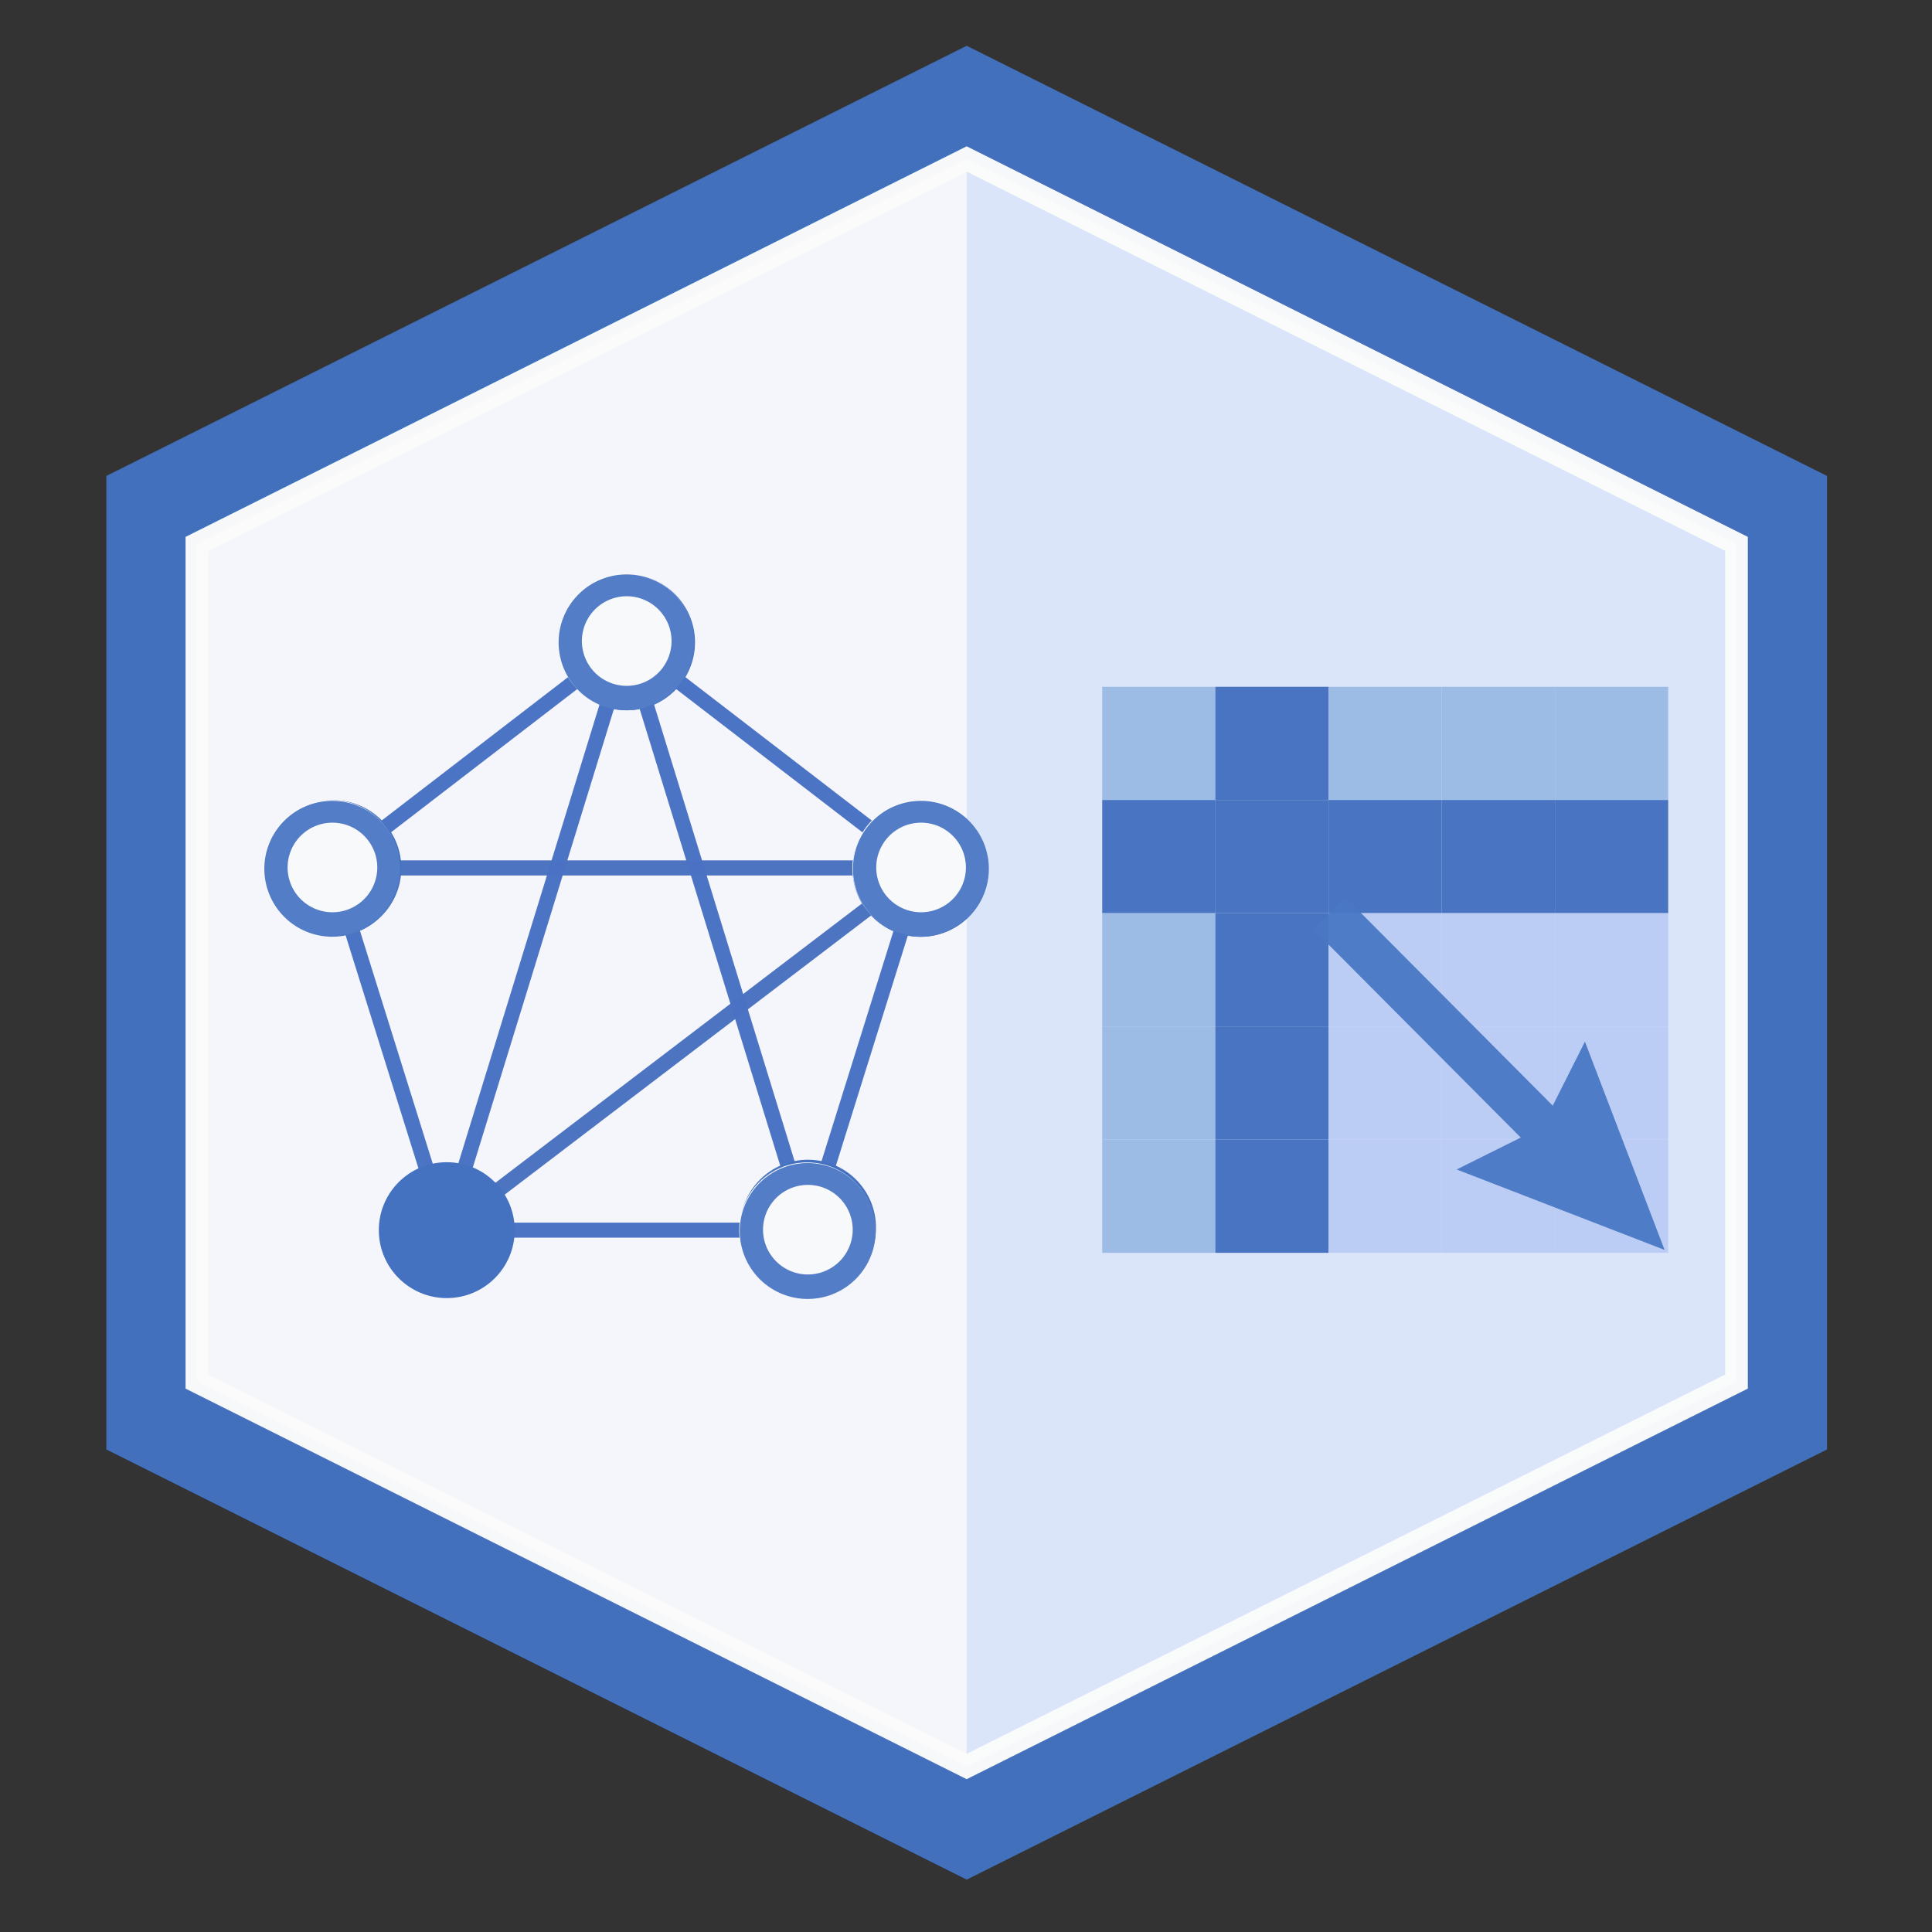 <?xml version="1.0" encoding="UTF-8" standalone="no"?>
<!-- Created with Inkscape (http://www.inkscape.org/) -->

<svg
   xmlns:dc="http://purl.org/dc/elements/1.1/"
   xmlns:cc="http://creativecommons.org/ns#"
   xmlns:rdf="http://www.w3.org/1999/02/22-rdf-syntax-ns#"
   xmlns:svg="http://www.w3.org/2000/svg"
   xmlns="http://www.w3.org/2000/svg"
   xmlns:sodipodi="http://sodipodi.sourceforge.net/DTD/sodipodi-0.dtd"
   xmlns:inkscape="http://www.inkscape.org/namespaces/inkscape"
   width="64pt"
   height="64pt"
   viewBox="0 0 22.578 22.578"
   version="1.1"
   id="svg8"
   inkscape:version="0.92.4 (5da689c313, 2019-01-14)"
   sodipodi:docname="warshall_floyd.svg">
  <rect x="0" y="0" width="22.578" height="22.578" fill="#333333" stroke="none"/>
  <defs
     id="defs2" />
  <sodipodi:namedview
     id="base"
     pagecolor="#ffffff"
     bordercolor="#666666"
     borderopacity="1.0"
     inkscape:pageopacity="0.0"
     inkscape:pageshadow="2"
     inkscape:zoom="9.4453125"
     inkscape:cx="9.1373029"
     inkscape:cy="40.047383"
     inkscape:document-units="pt"
     inkscape:current-layer="layer1"
     showgrid="true"
     units="pt"
     inkscape:window-width="2170"
     inkscape:window-height="1138"
     inkscape:window-x="108"
     inkscape:window-y="103"
     inkscape:window-maximized="0">
    <inkscape:grid
       type="xygrid"
       id="grid4518" />
  </sodipodi:namedview>
  <g
     inkscape:label="Layer 1"
     inkscape:groupmode="layer"
     id="layer1"
     transform="translate(0,-274.422)"
     style="opacity:0.98">
    <path
       inkscape:connector-curvature="0"
       id="path1130-5-9-2-2-9-8-49-5-7-6-7-7-7-6-4-2"
       d="m 1.243,279.984 10.054,-5.027 10.054,5.027 v 11.377 l -10.054,5.027 -10.054,-5.027 z"
       style="opacity:0.98;fill:#4372c3;fill-opacity:1;stroke:none;stroke-width:0.265px;stroke-linecap:butt;stroke-linejoin:miter;stroke-opacity:1" />
    <path
       sodipodi:nodetypes="ccccccc"
       inkscape:connector-curvature="0"
       id="path1132-8-6-7-7-2-8-4-5-1-1-8-9-4-8-8-4"
       d="m 11.297,276.28 -8.996,4.498 v 9.79 l 8.996,4.498 8.996,-4.498 v -9.79 z"
       style="opacity:0.98;fill:#e1ebff;fill-opacity:1;stroke:none;stroke-width:0.265;stroke-linecap:butt;stroke-linejoin:miter;stroke-miterlimit:4;stroke-dasharray:none;stroke-opacity:1" />
    <path
       inkscape:connector-curvature="0"
       id="path1134-3-1-6-73-2-3-5-3-4-0-1-4-0-0-2-3"
       d="m 11.297,276.28 -8.996,4.498 v 9.79 l 8.996,4.498 z"
       style="opacity:0.98;fill:#fafaff;fill-opacity:1;stroke:none;stroke-width:0.265px;stroke-linecap:butt;stroke-linejoin:miter;stroke-opacity:1" />
    <path
       sodipodi:nodetypes="ccccccc"
       inkscape:connector-curvature="0"
       id="path1136-5-6-6-2-0-8-3-9-9-8-8-4-5-4-1-4"
       d="m 11.297,276.28 -8.996,4.498 v 9.79 l 8.996,4.498 8.996,-4.498 v -9.79 z"
       style="opacity:0.98;fill:none;fill-opacity:1;stroke:#ffffff;stroke-width:0.265;stroke-linecap:butt;stroke-linejoin:miter;stroke-miterlimit:4;stroke-dasharray:none;stroke-opacity:1" />
    <rect
       style="opacity:1;fill:#9ebee8;fill-opacity:0.98;fill-rule:nonzero;stroke:none;stroke-width:0;stroke-linecap:round;stroke-linejoin:round;stroke-miterlimit:4;stroke-dasharray:none;stroke-dashoffset:0;stroke-opacity:1;paint-order:fill markers stroke"
       id="rect18888"
       width="1.323"
       height="1.323"
       x="12.881"
       y="282.448" />
    <rect
       style="opacity:1;fill:#4472c3;fill-opacity:0.961;fill-rule:nonzero;stroke:none;stroke-width:0;stroke-linecap:round;stroke-linejoin:round;stroke-miterlimit:4;stroke-dasharray:none;stroke-dashoffset:0;stroke-opacity:1;paint-order:fill markers stroke"
       id="rect18888-9"
       width="1.323"
       height="1.323"
       x="14.203"
       y="282.448" />
    <rect
       style="opacity:1;fill:#9ebee8;fill-opacity:0.98;fill-rule:nonzero;stroke:none;stroke-width:0;stroke-linecap:round;stroke-linejoin:round;stroke-miterlimit:4;stroke-dasharray:none;stroke-dashoffset:0;stroke-opacity:1;paint-order:fill markers stroke"
       id="rect18888-7"
       width="1.323"
       height="1.323"
       x="15.526"
       y="282.448" />
    <rect
       style="opacity:1;fill:#9ebee8;fill-opacity:0.98;fill-rule:nonzero;stroke:none;stroke-width:0;stroke-linecap:round;stroke-linejoin:round;stroke-miterlimit:4;stroke-dasharray:none;stroke-dashoffset:0;stroke-opacity:1;paint-order:fill markers stroke"
       id="rect18888-9-0"
       width="1.323"
       height="1.323"
       x="16.849"
       y="282.448" />
    <rect
       style="opacity:1;fill:#9ebee8;fill-opacity:0.98;fill-rule:nonzero;stroke:none;stroke-width:0;stroke-linecap:round;stroke-linejoin:round;stroke-miterlimit:4;stroke-dasharray:none;stroke-dashoffset:0;stroke-opacity:1;paint-order:fill markers stroke"
       id="rect18888-9-0-5"
       width="1.323"
       height="1.323"
       x="18.172"
       y="282.448" />
    <rect
       style="opacity:1;fill:#4472c3;fill-opacity:0.961;fill-rule:nonzero;stroke:none;stroke-width:0;stroke-linecap:round;stroke-linejoin:round;stroke-miterlimit:4;stroke-dasharray:none;stroke-dashoffset:0;stroke-opacity:1;paint-order:fill markers stroke"
       id="rect18888-5"
       width="1.323"
       height="1.323"
       x="12.881"
       y="283.771" />
    <rect
       style="opacity:1;fill:#4472c3;fill-opacity:0.961;fill-rule:nonzero;stroke:none;stroke-width:0;stroke-linecap:round;stroke-linejoin:round;stroke-miterlimit:4;stroke-dasharray:none;stroke-dashoffset:0;stroke-opacity:1;paint-order:fill markers stroke"
       id="rect18888-9-1"
       width="1.323"
       height="1.323"
       x="14.203"
       y="283.771" />
    <rect
       style="opacity:1;fill:#4472c3;fill-opacity:0.961;fill-rule:nonzero;stroke:none;stroke-width:0;stroke-linecap:round;stroke-linejoin:round;stroke-miterlimit:4;stroke-dasharray:none;stroke-dashoffset:0;stroke-opacity:1;paint-order:fill markers stroke"
       id="rect18888-7-2"
       width="1.323"
       height="1.323"
       x="15.526"
       y="283.771" />
    <rect
       style="opacity:1;fill:#4472c3;fill-opacity:0.961;fill-rule:nonzero;stroke:none;stroke-width:0;stroke-linecap:round;stroke-linejoin:round;stroke-miterlimit:4;stroke-dasharray:none;stroke-dashoffset:0;stroke-opacity:1;paint-order:fill markers stroke"
       id="rect18888-9-0-9"
       width="1.323"
       height="1.323"
       x="16.849"
       y="283.771" />
    <rect
       style="opacity:1;fill:#4472c3;fill-opacity:0.961;fill-rule:nonzero;stroke:none;stroke-width:0;stroke-linecap:round;stroke-linejoin:round;stroke-miterlimit:4;stroke-dasharray:none;stroke-dashoffset:0;stroke-opacity:1;paint-order:fill markers stroke"
       id="rect18888-9-0-5-5"
       width="1.323"
       height="1.323"
       x="18.172"
       y="283.771" />
    <rect
       style="opacity:1;fill:#9ebee8;fill-opacity:0.98;fill-rule:nonzero;stroke:none;stroke-width:0;stroke-linecap:round;stroke-linejoin:round;stroke-miterlimit:4;stroke-dasharray:none;stroke-dashoffset:0;stroke-opacity:1;paint-order:fill markers stroke"
       id="rect18888-6"
       width="1.323"
       height="1.323"
       x="12.881"
       y="285.094" />
    <rect
       style="opacity:1;fill:#4472c3;fill-opacity:0.961;fill-rule:nonzero;stroke:none;stroke-width:0;stroke-linecap:round;stroke-linejoin:round;stroke-miterlimit:4;stroke-dasharray:none;stroke-dashoffset:0;stroke-opacity:1;paint-order:fill markers stroke"
       id="rect18888-9-4"
       width="1.323"
       height="1.323"
       x="14.203"
       y="285.094" />
    <rect
       style="opacity:1;fill:#becff9;fill-opacity:0.98;fill-rule:nonzero;stroke:none;stroke-width:0;stroke-linecap:round;stroke-linejoin:round;stroke-miterlimit:4;stroke-dasharray:none;stroke-dashoffset:0;stroke-opacity:1;paint-order:fill markers stroke"
       id="rect18888-7-0"
       width="1.323"
       height="1.323"
       x="15.526"
       y="285.094" />
    <rect
       style="opacity:1;fill:#becff9;fill-opacity:0.98;fill-rule:nonzero;stroke:none;stroke-width:0;stroke-linecap:round;stroke-linejoin:round;stroke-miterlimit:4;stroke-dasharray:none;stroke-dashoffset:0;stroke-opacity:1;paint-order:fill markers stroke"
       id="rect18888-9-0-7"
       width="1.323"
       height="1.323"
       x="16.849"
       y="285.094" />
    <rect
       style="opacity:1;fill:#becff9;fill-opacity:0.98;fill-rule:nonzero;stroke:none;stroke-width:0;stroke-linecap:round;stroke-linejoin:round;stroke-miterlimit:4;stroke-dasharray:none;stroke-dashoffset:0;stroke-opacity:1;paint-order:fill markers stroke"
       id="rect18888-9-0-5-2"
       width="1.323"
       height="1.323"
       x="18.172"
       y="285.094" />
    <rect
       style="opacity:1;fill:#9ebee8;fill-opacity:0.98;fill-rule:nonzero;stroke:none;stroke-width:0;stroke-linecap:round;stroke-linejoin:round;stroke-miterlimit:4;stroke-dasharray:none;stroke-dashoffset:0;stroke-opacity:1;paint-order:fill markers stroke"
       id="rect18888-53"
       width="1.323"
       height="1.323"
       x="12.881"
       y="286.417" />
    <rect
       style="opacity:1;fill:#4472c3;fill-opacity:0.961;fill-rule:nonzero;stroke:none;stroke-width:0;stroke-linecap:round;stroke-linejoin:round;stroke-miterlimit:4;stroke-dasharray:none;stroke-dashoffset:0;stroke-opacity:1;paint-order:fill markers stroke"
       id="rect18888-9-08"
       width="1.323"
       height="1.323"
       x="14.203"
       y="286.417" />
    <rect
       style="opacity:1;fill:#becff9;fill-opacity:0.98;fill-rule:nonzero;stroke:none;stroke-width:0;stroke-linecap:round;stroke-linejoin:round;stroke-miterlimit:4;stroke-dasharray:none;stroke-dashoffset:0;stroke-opacity:1;paint-order:fill markers stroke"
       id="rect18888-7-8"
       width="1.323"
       height="1.323"
       x="15.526"
       y="286.417" />
    <rect
       style="opacity:1;fill:#becff9;fill-opacity:0.98;fill-rule:nonzero;stroke:none;stroke-width:0;stroke-linecap:round;stroke-linejoin:round;stroke-miterlimit:4;stroke-dasharray:none;stroke-dashoffset:0;stroke-opacity:1;paint-order:fill markers stroke"
       id="rect18888-9-0-76"
       width="1.323"
       height="1.323"
       x="16.849"
       y="286.417" />
    <rect
       style="opacity:1;fill:#becff9;fill-opacity:0.98;fill-rule:nonzero;stroke:none;stroke-width:0;stroke-linecap:round;stroke-linejoin:round;stroke-miterlimit:4;stroke-dasharray:none;stroke-dashoffset:0;stroke-opacity:1;paint-order:fill markers stroke"
       id="rect18888-9-0-5-4"
       width="1.323"
       height="1.323"
       x="18.172"
       y="286.417" />
    <rect
       style="opacity:1;fill:#9ebee8;fill-opacity:0.98;fill-rule:nonzero;stroke:none;stroke-width:0;stroke-linecap:round;stroke-linejoin:round;stroke-miterlimit:4;stroke-dasharray:none;stroke-dashoffset:0;stroke-opacity:1;paint-order:fill markers stroke"
       id="rect18888-8"
       width="1.323"
       height="1.323"
       x="12.881"
       y="287.74" />
    <rect
       style="opacity:1;fill:#4472c3;fill-opacity:0.961;fill-rule:nonzero;stroke:none;stroke-width:0;stroke-linecap:round;stroke-linejoin:round;stroke-miterlimit:4;stroke-dasharray:none;stroke-dashoffset:0;stroke-opacity:1;paint-order:fill markers stroke"
       id="rect18888-9-9"
       width="1.323"
       height="1.323"
       x="14.203"
       y="287.74" />
    <rect
       style="opacity:1;fill:#becff9;fill-opacity:0.98;fill-rule:nonzero;stroke:none;stroke-width:0;stroke-linecap:round;stroke-linejoin:round;stroke-miterlimit:4;stroke-dasharray:none;stroke-dashoffset:0;stroke-opacity:1;paint-order:fill markers stroke"
       id="rect18888-7-9"
       width="1.323"
       height="1.323"
       x="15.526"
       y="287.74" />
    <rect
       style="opacity:1;fill:#becff9;fill-opacity:0.98;fill-rule:nonzero;stroke:none;stroke-width:0;stroke-linecap:round;stroke-linejoin:round;stroke-miterlimit:4;stroke-dasharray:none;stroke-dashoffset:0;stroke-opacity:1;paint-order:fill markers stroke"
       id="rect18888-9-0-73"
       width="1.323"
       height="1.323"
       x="16.849"
       y="287.74" />
    <rect
       style="opacity:1;fill:#becff9;fill-opacity:0.98;fill-rule:nonzero;stroke:none;stroke-width:0;stroke-linecap:round;stroke-linejoin:round;stroke-miterlimit:4;stroke-dasharray:none;stroke-dashoffset:0;stroke-opacity:1;paint-order:fill markers stroke"
       id="rect18888-9-0-5-3"
       width="1.323"
       height="1.323"
       x="18.172"
       y="287.74" />
    <path
       style="opacity:0.98;fill:none;stroke:#4a72c6;stroke-width:0.176;stroke-linecap:butt;stroke-linejoin:miter;stroke-miterlimit:4;stroke-dasharray:none;stroke-opacity:1"
       d="m 3.885,284.565 1.323,4.233 h 4.233 l 1.323,-4.233 -3.44,-2.646 -3.44,2.646"
       id="path19373"
       inkscape:connector-curvature="0" />
    <path
       style="opacity:0.98;fill:none;stroke:#4a72c3;stroke-width:0.176;stroke-linecap:butt;stroke-linejoin:miter;stroke-miterlimit:4;stroke-dasharray:none;stroke-opacity:1"
       d="m 5.208,288.798 5.556,-4.233 H 3.885 v 0"
       id="path19375"
       inkscape:connector-curvature="0" />
    <path
       style="opacity:0.98;fill:none;stroke:#4a72c6;stroke-width:0.176;stroke-linecap:butt;stroke-linejoin:miter;stroke-miterlimit:4;stroke-dasharray:none;stroke-opacity:1"
       d="m 5.208,288.798 2.117,-6.879 2.117,6.879"
       id="path19377"
       inkscape:connector-curvature="0" />
    <circle
       style="opacity:1;fill:#4472c3;fill-opacity:1;fill-rule:nonzero;stroke:none;stroke-width:0.035;stroke-linecap:round;stroke-linejoin:round;stroke-miterlimit:4;stroke-dasharray:none;stroke-dashoffset:0;stroke-opacity:0.98;paint-order:fill markers stroke"
       id="path1441-2-2-4-13-4-5-8-2-1-6-9-2-2-2-6-9-9-2"
       cx="7.328"
       cy="281.928"
       r="0.794" />
    <circle
       style="opacity:1;fill:#4472c3;fill-opacity:1;fill-rule:nonzero;stroke:none;stroke-width:0.035;stroke-linecap:round;stroke-linejoin:round;stroke-miterlimit:4;stroke-dasharray:none;stroke-dashoffset:0;stroke-opacity:0.98;paint-order:fill markers stroke"
       id="path1441-2-2-4-13-4-5-8-2-1-6-9-2-2-2-6-9-9-2-5"
       cx="3.896"
       cy="284.567"
       r="0.794" />
    <circle
       style="opacity:1;fill:#4472c3;fill-opacity:1;fill-rule:nonzero;stroke:none;stroke-width:0.035;stroke-linecap:round;stroke-linejoin:round;stroke-miterlimit:4;stroke-dasharray:none;stroke-dashoffset:0;stroke-opacity:0.98;paint-order:fill markers stroke"
       id="path1441-2-2-4-13-4-5-8-2-1-6-9-2-2-2-6-9-9-2-4"
       cx="10.756"
       cy="284.576"
       r="0.794" />
    <circle
       style="opacity:1;fill:#4472c3;fill-opacity:1;fill-rule:nonzero;stroke:none;stroke-width:0.035;stroke-linecap:round;stroke-linejoin:round;stroke-miterlimit:4;stroke-dasharray:none;stroke-dashoffset:0;stroke-opacity:0.98;paint-order:fill markers stroke"
       id="path1441-2-2-4-13-4-5-8-2-1-6-9-2-2-2-6-9-9-2-5-6"
       cx="9.443"
       cy="288.769"
       r="0.794" />
    <circle
       style="opacity:1;fill:#4472c3;fill-opacity:1;fill-rule:nonzero;stroke:none;stroke-width:0.035;stroke-linecap:round;stroke-linejoin:round;stroke-miterlimit:4;stroke-dasharray:none;stroke-dashoffset:0;stroke-opacity:0.98;paint-order:fill markers stroke"
       id="path1441-2-2-4-13-4-5-8-2-1-6-9-2-2-2-6-9-9-2-5-0"
       cx="5.221"
       cy="288.798"
       r="0.794" />
    <path
       style="opacity:0.98;fill:#4b79c6;fill-opacity:0.961;stroke:none;stroke-width:0.265px;stroke-linecap:butt;stroke-linejoin:miter;stroke-opacity:1"
       d="m 15.72,284.906 -0.375,0.373 2.427,2.437 -0.749,0.373 2.43,0.94 -0.931,-2.434 -0.376,0.748 z"
       id="path17861-2-2-5-6-4"
       inkscape:connector-curvature="0"
       sodipodi:nodetypes="cccccccc" />
    <circle
       style="opacity:1;fill:#ffffff;fill-opacity:0.981;fill-rule:nonzero;stroke:none;stroke-width:0.035;stroke-linecap:round;stroke-linejoin:round;stroke-miterlimit:4;stroke-dasharray:none;stroke-dashoffset:0;stroke-opacity:0.98;paint-order:fill markers stroke"
       id="path1441-2-2-4-1-2-9-2-2-0-8-0-9-8-5-0-2-6-0"
       cx="7.315"
       cy="281.921"
       r="0.794" />
    <path
       style="opacity:1;fill:#517cc8;fill-opacity:0.98;fill-rule:nonzero;stroke:none;stroke-width:0.035;stroke-linecap:round;stroke-linejoin:round;stroke-miterlimit:4;stroke-dasharray:none;stroke-dashoffset:0;stroke-opacity:0.98;paint-order:fill markers stroke"
       d="m 7.322,281.135 a 0.794,0.794 0 0 0 -0.794,0.794 0.794,0.794 0 0 0 0.794,0.794 0.794,0.794 0 0 0 0.794,-0.794 0.794,0.794 0 0 0 -0.794,-0.794 z m 0.002,0.255 a 0.524,0.524 0 0 1 0.524,0.524 0.524,0.524 0 0 1 -0.524,0.523 0.524,0.524 0 0 1 -0.524,-0.523 0.524,0.524 0 0 1 0.524,-0.524 z"
       id="circle4849-1-2-7-5-0-8-7-6-2-2-2-7-8-8-5-7"
       inkscape:connector-curvature="0" />
    <circle
       style="opacity:1;fill:#ffffff;fill-opacity:0.981;fill-rule:nonzero;stroke:none;stroke-width:0.035;stroke-linecap:round;stroke-linejoin:round;stroke-miterlimit:4;stroke-dasharray:none;stroke-dashoffset:0;stroke-opacity:0.98;paint-order:fill markers stroke"
       id="path1441-2-2-4-1-2-9-2-2-0-8-0-9-8-5-0-2-6-5"
       cx="3.875"
       cy="284.566"
       r="0.794" />
    <path
       style="opacity:1;fill:#517cc8;fill-opacity:0.98;fill-rule:nonzero;stroke:none;stroke-width:0.035;stroke-linecap:round;stroke-linejoin:round;stroke-miterlimit:4;stroke-dasharray:none;stroke-dashoffset:0;stroke-opacity:0.98;paint-order:fill markers stroke"
       d="m 3.883,283.781 a 0.794,0.794 0 0 0 -0.794,0.794 0.794,0.794 0 0 0 0.794,0.794 0.794,0.794 0 0 0 0.794,-0.794 0.794,0.794 0 0 0 -0.794,-0.794 z m 0.002,0.255 a 0.524,0.524 0 0 1 0.524,0.524 0.524,0.524 0 0 1 -0.524,0.523 0.524,0.524 0 0 1 -0.524,-0.523 0.524,0.524 0 0 1 0.524,-0.524 z"
       id="circle4849-1-2-7-5-0-8-7-6-2-2-2-7-8-8-5-8"
       inkscape:connector-curvature="0" />
    <circle
       style="opacity:1;fill:#ffffff;fill-opacity:0.981;fill-rule:nonzero;stroke:none;stroke-width:0.035;stroke-linecap:round;stroke-linejoin:round;stroke-miterlimit:4;stroke-dasharray:none;stroke-dashoffset:0;stroke-opacity:0.98;paint-order:fill markers stroke"
       id="path1441-2-2-4-1-2-9-2-2-0-8-0-9-8-5-0-2-6-9"
       cx="10.755"
       cy="284.567"
       r="0.794" />
    <path
       style="opacity:1;fill:#517cc8;fill-opacity:0.98;fill-rule:nonzero;stroke:none;stroke-width:0.035;stroke-linecap:round;stroke-linejoin:round;stroke-miterlimit:4;stroke-dasharray:none;stroke-dashoffset:0;stroke-opacity:0.98;paint-order:fill markers stroke"
       d="m 10.762,283.781 a 0.794,0.794 0 0 0 -0.794,0.794 0.794,0.794 0 0 0 0.794,0.794 0.794,0.794 0 0 0 0.794,-0.794 0.794,0.794 0 0 0 -0.794,-0.794 z m 0.002,0.255 a 0.524,0.524 0 0 1 0.524,0.524 0.524,0.524 0 0 1 -0.524,0.523 0.524,0.524 0 0 1 -0.524,-0.523 0.524,0.524 0 0 1 0.524,-0.524 z"
       id="circle4849-1-2-7-5-0-8-7-6-2-2-2-7-8-8-5-3"
       inkscape:connector-curvature="0" />
    <circle
       style="opacity:1;fill:#ffffff;fill-opacity:0.981;fill-rule:nonzero;stroke:none;stroke-width:0.035;stroke-linecap:round;stroke-linejoin:round;stroke-miterlimit:4;stroke-dasharray:none;stroke-dashoffset:0;stroke-opacity:0.98;paint-order:fill markers stroke"
       id="path1441-2-2-4-1-2-9-2-2-0-8-0-9-8-5-0-2-6-2"
       cx="9.432"
       cy="288.8"
       r="0.794" />
    <path
       style="opacity:1;fill:#517cc8;fill-opacity:0.98;fill-rule:nonzero;stroke:none;stroke-width:0.035;stroke-linecap:round;stroke-linejoin:round;stroke-miterlimit:4;stroke-dasharray:none;stroke-dashoffset:0;stroke-opacity:0.98;paint-order:fill markers stroke"
       d="m 9.439,288.014 a 0.794,0.794 0 0 0 -0.794,0.794 0.794,0.794 0 0 0 0.794,0.794 0.794,0.794 0 0 0 0.794,-0.794 0.794,0.794 0 0 0 -0.794,-0.794 z m 0.002,0.255 a 0.524,0.524 0 0 1 0.524,0.524 0.524,0.524 0 0 1 -0.524,0.523 0.524,0.524 0 0 1 -0.524,-0.523 0.524,0.524 0 0 1 0.524,-0.524 z"
       id="circle4849-1-2-7-5-0-8-7-6-2-2-2-7-8-8-5-34"
       inkscape:connector-curvature="0" />
  </g>
</svg>
